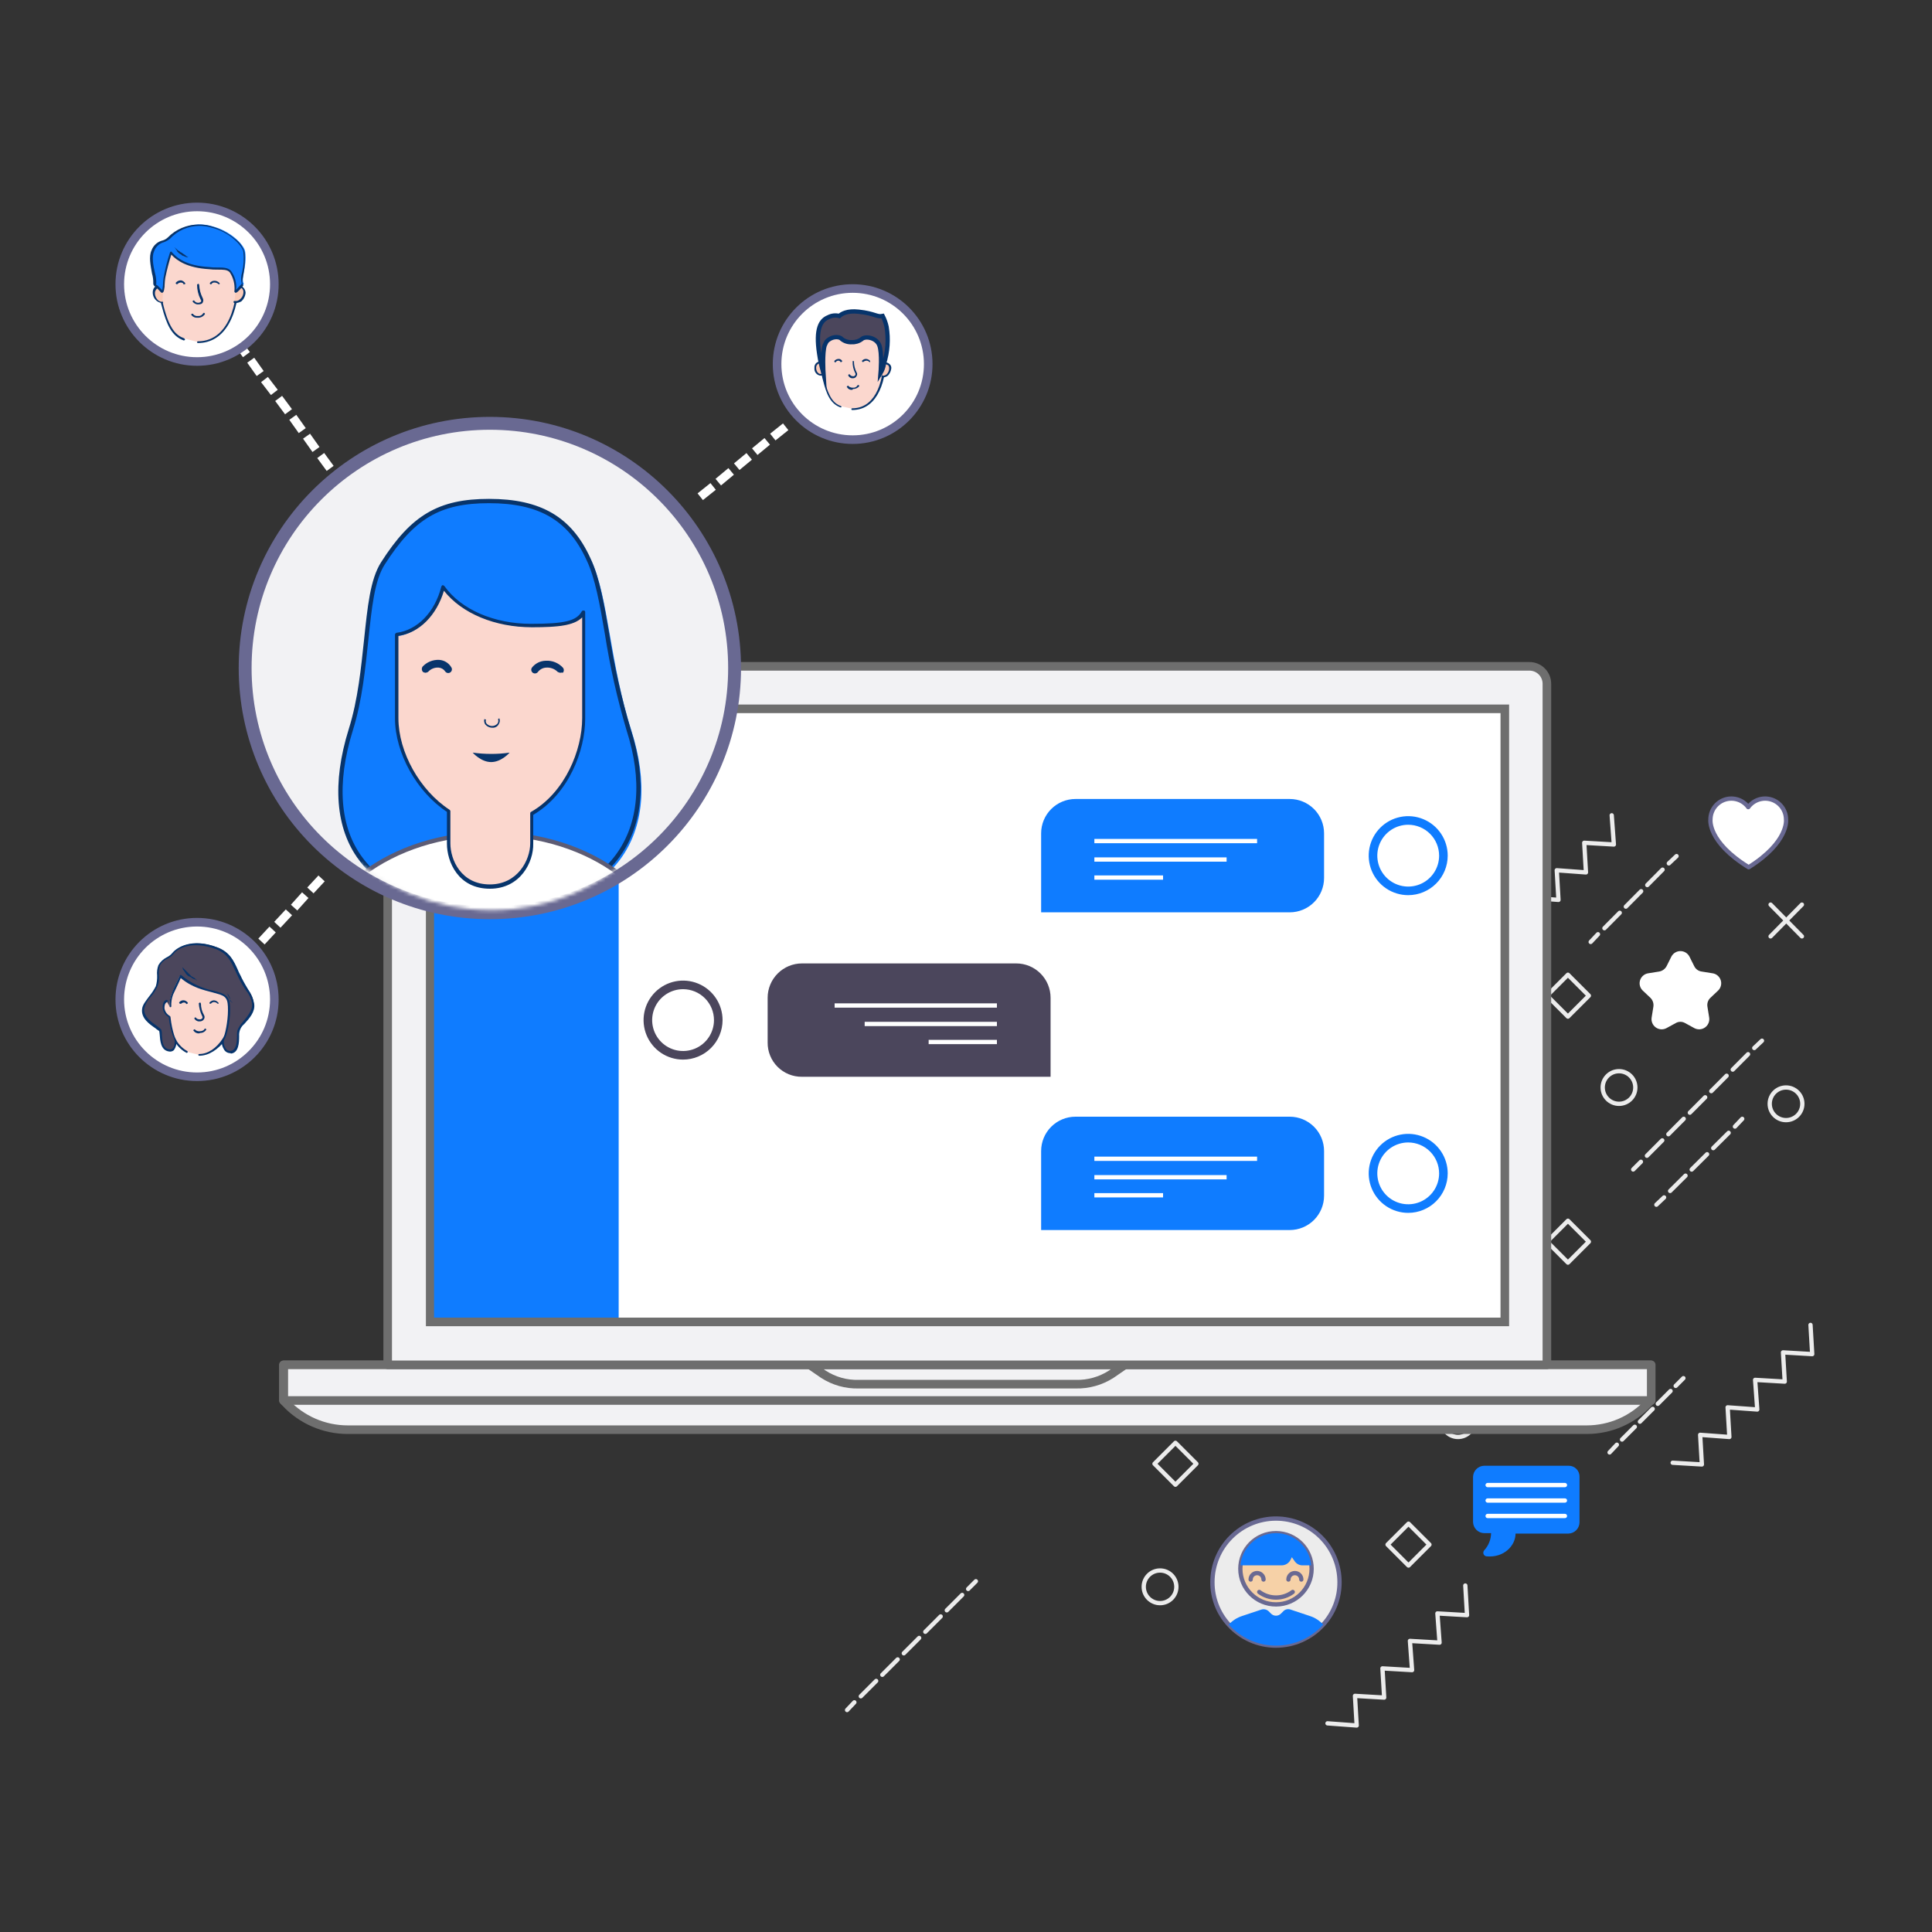<svg width="544" height="544" viewBox="0 0 544 544" fill="none" xmlns="http://www.w3.org/2000/svg">
<rect x="0" y="0" width="544" height="544" fill="#333333" stroke="none"/>
<path d="M422.507 224.854H398.692C397.863 224.869 397.073 225.206 396.487 225.792C395.9 226.378 395.564 227.168 395.549 227.997V240.69C395.564 241.519 395.9 242.31 396.487 242.896C397.073 243.482 397.863 243.818 398.692 243.833H400.626C400.602 245.629 399.913 247.352 398.692 248.669C398.571 248.807 398.489 248.974 398.454 249.154C398.42 249.334 398.434 249.521 398.496 249.693C398.558 249.866 398.664 250.019 398.805 250.136C398.946 250.254 399.115 250.332 399.296 250.361C404.253 250.845 407.517 247.339 407.517 243.954H422.386C423.215 243.939 424.005 243.603 424.592 243.017C425.178 242.43 425.514 241.64 425.529 240.811V228.118C425.568 227.7 425.519 227.279 425.384 226.881C425.249 226.483 425.032 226.119 424.747 225.811C424.462 225.503 424.115 225.258 423.729 225.094C423.343 224.929 422.927 224.847 422.507 224.854Z" fill="#F1BD19" stroke="#231F20" stroke-width="1.209" stroke-linecap="round" stroke-linejoin="round"/>
<path d="M399.659 230.173H421.419" stroke="#231F20" stroke-width="1.209" stroke-linecap="round" stroke-linejoin="round"/>
<path d="M399.659 234.645H421.419" stroke="#231F20" stroke-width="1.209" stroke-linecap="round" stroke-linejoin="round"/>
<path d="M399.659 238.998H421.419" stroke="#231F20" stroke-width="1.209" stroke-linecap="round" stroke-linejoin="round"/>
<path d="M377.173 445.476C377.204 449.901 375.564 454.175 372.579 457.444C370.902 459.307 368.851 460.798 366.56 461.818C364.269 462.838 361.789 463.365 359.282 463.365C356.774 463.365 354.294 462.838 352.003 461.818C349.712 460.798 347.662 459.307 345.984 457.444C343 454.175 341.359 449.901 341.39 445.476C341.39 440.73 343.275 436.18 346.63 432.824C349.986 429.469 354.537 427.584 359.282 427.584C364.027 427.584 368.578 429.469 371.933 432.824C375.288 436.18 377.173 440.73 377.173 445.476Z" fill="#ECECEC" stroke="#696992" stroke-width="1.209" stroke-linecap="round" stroke-linejoin="round"/>
<path d="M359.282 451.761C364.823 451.761 369.316 447.269 369.316 441.727C369.316 436.186 364.823 431.693 359.282 431.693C353.74 431.693 349.248 436.186 349.248 441.727C349.248 447.269 353.74 451.761 359.282 451.761Z" fill="#F6D1A7" stroke="#696992" stroke-width="1.209" stroke-linecap="round" stroke-linejoin="round"/>
<path d="M362.788 444.751C362.788 444.27 362.979 443.809 363.319 443.469C363.659 443.129 364.12 442.938 364.601 442.938C365.082 442.938 365.543 443.129 365.883 443.469C366.223 443.809 366.414 444.27 366.414 444.751" stroke="#696992" stroke-width="1.209" stroke-linecap="round" stroke-linejoin="round"/>
<path d="M352.149 444.751C352.149 444.27 352.34 443.809 352.68 443.469C353.02 443.129 353.481 442.938 353.962 442.938C354.443 442.938 354.904 443.129 355.244 443.469C355.585 443.809 355.776 444.27 355.776 444.751" stroke="#696992" stroke-width="1.209" stroke-linecap="round" stroke-linejoin="round"/>
<path d="M354.567 448.256C355.927 449.276 357.581 449.827 359.282 449.827C360.982 449.827 362.636 449.276 363.996 448.256" stroke="#696992" stroke-width="1.209" stroke-linecap="round" stroke-linejoin="round"/>
<path d="M422.99 347.797C422.97 351.989 421.423 356.029 418.638 359.161C417.062 360.942 415.127 362.369 412.96 363.349C410.793 364.328 408.444 364.837 406.066 364.843C403.686 364.85 401.332 364.346 399.163 363.366C396.994 362.386 395.061 360.952 393.493 359.161C390.708 356.029 389.161 351.989 389.141 347.797C389.141 343.309 390.924 339.004 394.098 335.83C397.272 332.656 401.577 330.873 406.066 330.873C410.554 330.873 414.859 332.656 418.033 335.83C421.207 339.004 422.99 343.309 422.99 347.797Z" fill="#ECECEC" stroke="#231F20" stroke-width="1.209" stroke-linecap="round" stroke-linejoin="round"/>
<path d="M406.066 353.721C411.34 353.721 415.616 349.445 415.616 344.17C415.616 338.896 411.34 334.62 406.066 334.62C400.791 334.62 396.516 338.896 396.516 344.17C396.516 349.445 400.791 353.721 406.066 353.721Z" fill="#F6D1A7" stroke="#231F20" stroke-width="1.209" stroke-linecap="round" stroke-linejoin="round"/>
<path d="M406.066 334.62C403.684 334.605 401.384 335.495 399.633 337.111C397.883 338.727 396.811 340.948 396.637 343.324H407.638C408.149 343.324 408.65 343.176 409.079 342.897C409.508 342.618 409.847 342.22 410.055 341.753L410.418 341.027L411.264 342.115C411.51 342.461 411.837 342.741 412.216 342.931C412.596 343.121 413.016 343.214 413.44 343.203H415.737C415.424 340.85 414.274 338.688 412.499 337.112C410.723 335.536 408.44 334.652 406.066 334.62Z" fill="#D6A500" stroke="#231F20" stroke-width="1.209" stroke-linecap="round" stroke-linejoin="round"/>
<path d="M409.451 346.95C409.451 346.501 409.629 346.071 409.946 345.753C410.264 345.436 410.694 345.258 411.143 345.258C411.592 345.258 412.022 345.436 412.34 345.753C412.657 346.071 412.836 346.501 412.836 346.95" stroke="#231F20" stroke-width="1.209" stroke-linecap="round" stroke-linejoin="round"/>
<path d="M399.175 346.95C399.175 346.501 399.354 346.071 399.671 345.753C399.988 345.436 400.419 345.258 400.868 345.258C401.317 345.258 401.747 345.436 402.064 345.753C402.382 346.071 402.56 346.501 402.56 346.95" stroke="#231F20" stroke-width="1.209" stroke-linecap="round" stroke-linejoin="round"/>
<path d="M401.593 350.336C402.876 351.315 404.453 351.826 406.066 351.787C407.67 351.769 409.23 351.263 410.539 350.336" stroke="#231F20" stroke-width="1.209" stroke-linecap="round" stroke-linejoin="round"/>
<path d="M418.638 359.161C417.062 360.942 415.127 362.369 412.96 363.348C410.793 364.327 408.444 364.837 406.066 364.842C403.686 364.849 401.332 364.345 399.163 363.365C396.994 362.385 395.061 360.951 393.493 359.161C394.483 358.152 395.679 357.368 396.999 356.864L402.197 355.171C402.553 355.07 402.928 355.061 403.288 355.145C403.647 355.23 403.98 355.405 404.252 355.655L404.857 356.259C405.235 356.61 405.731 356.805 406.247 356.805C406.763 356.805 407.259 356.61 407.637 356.259L408.242 355.655C408.51 355.399 408.843 355.22 409.204 355.135C409.565 355.05 409.942 355.062 410.297 355.171L415.495 356.864C416.713 357.363 417.792 358.152 418.638 359.161Z" fill="#424242" stroke="#231F20" stroke-width="1.209" stroke-linecap="round" stroke-linejoin="round"/>
<path d="M331.356 325.07C331.372 329.362 329.775 333.504 326.883 336.675C325.258 338.5 323.265 339.96 321.036 340.96C318.807 341.96 316.391 342.477 313.948 342.478C309.337 342.459 304.92 340.619 301.66 337.358C298.399 334.098 296.559 329.681 296.54 325.07C296.54 320.453 298.374 316.025 301.639 312.761C304.903 309.496 309.331 307.662 313.948 307.662C318.565 307.662 322.993 309.496 326.257 312.761C329.522 316.025 331.356 320.453 331.356 325.07Z" fill="#ECECEC" stroke="#231F20" stroke-width="1.209" stroke-linecap="round" stroke-linejoin="round"/>
<path d="M313.949 331.235C319.357 331.235 323.741 326.851 323.741 321.443C323.741 316.035 319.357 311.651 313.949 311.651C308.541 311.651 304.157 316.035 304.157 321.443C304.157 326.851 308.541 331.235 313.949 331.235Z" fill="#F6D1A7" stroke="#231F20" stroke-width="1.209" stroke-linecap="round" stroke-linejoin="round"/>
<path d="M313.948 311.651C311.524 311.642 309.184 312.544 307.393 314.179C305.601 315.813 304.49 318.061 304.277 320.476H315.52C316.035 320.492 316.543 320.35 316.975 320.069C317.407 319.788 317.743 319.382 317.938 318.905L318.3 318.18L319.147 319.268C319.392 319.613 319.719 319.894 320.099 320.083C320.478 320.273 320.899 320.366 321.323 320.356H323.62C323.379 317.962 322.255 315.743 320.467 314.134C318.678 312.525 316.354 311.639 313.948 311.651Z" fill="#FF8C56" stroke="#231F20" stroke-width="1.209" stroke-linecap="round" stroke-linejoin="round"/>
<path d="M317.454 324.345C317.454 323.864 317.645 323.402 317.985 323.062C318.325 322.722 318.787 322.531 319.267 322.531C319.748 322.531 320.21 322.722 320.55 323.062C320.89 323.402 321.081 323.864 321.081 324.345" stroke="#231F20" stroke-width="1.209" stroke-linecap="round" stroke-linejoin="round"/>
<path d="M307.058 324.345C307.058 323.864 307.249 323.402 307.589 323.062C307.929 322.722 308.39 322.531 308.871 322.531C309.352 322.531 309.813 322.722 310.153 323.062C310.493 323.402 310.684 323.864 310.684 324.345" stroke="#231F20" stroke-width="1.209" stroke-linecap="round" stroke-linejoin="round"/>
<path d="M309.354 327.729C310.691 328.693 312.301 329.201 313.948 329.18C315.586 329.143 317.18 328.64 318.542 327.729" stroke="#231F20" stroke-width="1.209" stroke-linecap="round" stroke-linejoin="round"/>
<path d="M326.883 336.797C325.258 338.621 323.265 340.081 321.036 341.081C318.807 342.081 316.392 342.599 313.948 342.6C311.503 342.613 309.083 342.103 306.851 341.102C304.62 340.101 302.629 338.633 301.013 336.797C301.994 335.72 303.247 334.927 304.64 334.5L309.959 332.687C310.314 332.585 310.69 332.576 311.049 332.661C311.409 332.746 311.741 332.921 312.014 333.17L312.619 333.775C312.996 334.126 313.493 334.321 314.009 334.321C314.524 334.321 315.021 334.126 315.399 333.775L316.003 333.17C316.272 332.915 316.604 332.735 316.965 332.65C317.327 332.565 317.704 332.578 318.059 332.687L323.378 334.5C324.743 334.913 325.96 335.711 326.883 336.797Z" fill="#ADD676" stroke="#231F20" stroke-width="1.209" stroke-linecap="round" stroke-linejoin="round"/>
<path d="M368.59 342.116C368.596 340.872 368.208 339.658 367.481 338.649C366.755 337.639 365.727 336.885 364.545 336.496C363.364 336.107 362.089 336.102 360.905 336.481C359.72 336.861 358.686 337.607 357.952 338.611C357.217 337.607 356.183 336.861 354.999 336.481C353.814 336.102 352.54 336.107 351.358 336.496C350.177 336.885 349.149 337.639 348.422 338.649C347.695 339.658 347.307 340.872 347.314 342.116C347.314 342.116 346.467 348.403 358.073 355.535C369.436 348.403 368.59 342.116 368.59 342.116Z" fill="#EC6F39" stroke="#231F20" stroke-width="1.209" stroke-linecap="round" stroke-linejoin="round"/>
<path d="M498.546 254.713L507.371 263.659" stroke="#ECECEC" stroke-width="1.209" stroke-linecap="round" stroke-linejoin="round"/>
<path d="M507.371 254.713L498.546 263.659" stroke="#ECECEC" stroke-width="1.209" stroke-linecap="round" stroke-linejoin="round"/>
<path d="M341.511 290.738L350.457 299.563" stroke="#ECECEC" stroke-width="1.209" stroke-linecap="round" stroke-linejoin="round"/>
<path d="M350.457 290.738L341.511 299.563" stroke="#ECECEC" stroke-width="1.209" stroke-linecap="round" stroke-linejoin="round"/>
<path d="M326.642 451.399C329.179 451.399 331.235 449.342 331.235 446.805C331.235 444.268 329.179 442.211 326.642 442.211C324.105 442.211 322.048 444.268 322.048 446.805C322.048 449.342 324.105 451.399 326.642 451.399Z" stroke="#ECECEC" stroke-width="1.209" stroke-linecap="round" stroke-linejoin="round"/>
<path d="M502.898 315.398C505.435 315.398 507.492 313.342 507.492 310.805C507.492 308.268 505.435 306.211 502.898 306.211C500.361 306.211 498.304 308.268 498.304 310.805C498.304 313.342 500.361 315.398 502.898 315.398Z" stroke="#ECECEC" stroke-width="1.209" stroke-linecap="round" stroke-linejoin="round"/>
<path d="M410.539 404.614C413.076 404.614 415.132 402.558 415.132 400.021C415.132 397.483 413.076 395.427 410.539 395.427C408.002 395.427 405.945 397.483 405.945 400.021C405.945 402.558 408.002 404.614 410.539 404.614Z" stroke="#ECECEC" stroke-width="1.209" stroke-linecap="round" stroke-linejoin="round"/>
<path d="M396.596 429.019L390.698 434.917L396.596 440.815L402.494 434.917L396.596 429.019Z" stroke="#ECECEC" stroke-width="1.209" stroke-linecap="round" stroke-linejoin="round"/>
<path d="M330.973 406.26L325.075 412.158L330.973 418.056L336.871 412.158L330.973 406.26Z" stroke="#ECECEC" stroke-width="1.209" stroke-linecap="round" stroke-linejoin="round"/>
<path d="M332.327 343.727L326.429 349.625L332.327 355.523L338.225 349.625L332.327 343.727Z" stroke="#ECECEC" stroke-width="1.209" stroke-linecap="round" stroke-linejoin="round"/>
<path d="M389.031 371.288L383.132 377.187L389.031 383.085L394.929 377.186L389.031 371.288Z" stroke="#ECECEC" stroke-width="1.209" stroke-linecap="round" stroke-linejoin="round"/>
<path d="M455.872 310.806C458.409 310.806 460.465 308.749 460.465 306.212C460.465 303.675 458.409 301.618 455.872 301.618C453.335 301.618 451.278 303.675 451.278 306.212C451.278 308.749 453.335 310.806 455.872 310.806Z" stroke="#ECECEC" stroke-width="1.209" stroke-linecap="round" stroke-linejoin="round"/>
<path d="M399.175 269.823C401.712 269.823 403.769 267.767 403.769 265.23C403.769 262.692 401.712 260.636 399.175 260.636C396.638 260.636 394.581 262.692 394.581 265.23C394.581 267.767 396.638 269.823 399.175 269.823Z" stroke="#ECECEC" stroke-width="1.209" stroke-linecap="round" stroke-linejoin="round"/>
<path d="M441.492 343.725L435.594 349.623L441.492 355.521L447.39 349.623L441.492 343.725Z" stroke="#ECECEC" stroke-width="1.209" stroke-linecap="round" stroke-linejoin="round"/>
<path d="M441.487 274.455L435.588 280.354L441.487 286.252L447.385 280.354L441.487 274.455Z" stroke="#ECECEC" stroke-width="1.209" stroke-linecap="round" stroke-linejoin="round"/>
<path d="M412.594 446.442L413.077 454.784L404.736 454.3L405.341 462.521L396.999 462.037L397.604 470.258L389.262 469.774L389.746 477.994L381.525 477.511L382.009 485.852L373.789 485.248" stroke="#ECECEC" stroke-width="1.209" stroke-linecap="round" stroke-linejoin="round"/>
<path d="M509.789 373.062L510.272 381.283L502.052 380.799L502.535 389.02L494.194 388.536L494.798 396.878L486.457 396.273L486.941 404.615L478.72 404.01L479.204 412.351L470.983 411.868" stroke="#ECECEC" stroke-width="1.209" stroke-linecap="round" stroke-linejoin="round"/>
<path d="M377.052 291.463L377.536 299.683L369.316 299.2L369.799 307.541L361.579 306.937L362.062 315.278L353.721 314.794L354.325 323.015L345.984 322.531L346.468 330.752L338.247 330.268" stroke="#ECECEC" stroke-width="1.209" stroke-linecap="round" stroke-linejoin="round"/>
<path d="M320.476 362.908L320.96 371.25L312.739 370.645L313.223 378.986L305.002 378.503L305.486 386.723L297.145 386.24L297.749 394.46L289.408 393.977L290.012 402.197L281.671 401.714" stroke="#ECECEC" stroke-width="1.209" stroke-linecap="round" stroke-linejoin="round"/>
<path d="M268.978 391.076L271.154 389.021" stroke="#ECECEC" stroke-width="1.209" stroke-linecap="round" stroke-linejoin="round"/>
<path d="M272.604 387.449L293.156 366.897" stroke="#ECECEC" stroke-width="1.209" stroke-linecap="round" stroke-linejoin="round" stroke-dasharray="5.38 2.15"/>
<path d="M293.881 366.172L296.057 363.996" stroke="#ECECEC" stroke-width="1.209" stroke-linecap="round" stroke-linejoin="round"/>
<path d="M359.04 275.747L361.216 273.571" stroke="#ECECEC" stroke-width="1.209" stroke-linecap="round" stroke-linejoin="round"/>
<path d="M362.788 272.12L383.218 251.569" stroke="#ECECEC" stroke-width="1.209" stroke-linecap="round" stroke-linejoin="round" stroke-dasharray="5.38 2.15"/>
<path d="M384.064 250.845L386.12 248.669" stroke="#ECECEC" stroke-width="1.209" stroke-linecap="round" stroke-linejoin="round"/>
<path d="M364.963 281.671L367.139 279.616" stroke="#ECECEC" stroke-width="1.209" stroke-linecap="round" stroke-linejoin="round"/>
<path d="M368.832 277.802L380.075 266.681" stroke="#ECECEC" stroke-width="1.209" stroke-linecap="round" stroke-linejoin="round" stroke-dasharray="6.08 2.43"/>
<path d="M380.921 265.834L383.097 263.658" stroke="#ECECEC" stroke-width="1.209" stroke-linecap="round" stroke-linejoin="round"/>
<path d="M459.861 329.301L462.037 327.125" stroke="#ECECEC" stroke-width="1.209" stroke-linecap="round" stroke-linejoin="round"/>
<path d="M463.73 325.432L493.106 295.936" stroke="#ECECEC" stroke-width="1.209" stroke-linecap="round" stroke-linejoin="round" stroke-dasharray="6.12 2.44"/>
<path d="M493.952 295.09L496.128 293.035" stroke="#ECECEC" stroke-width="1.209" stroke-linecap="round" stroke-linejoin="round"/>
<path d="M466.389 339.214L468.565 337.159" stroke="#ECECEC" stroke-width="1.209" stroke-linecap="round" stroke-linejoin="round"/>
<path d="M470.258 335.346L487.666 318.059" stroke="#ECECEC" stroke-width="1.209" stroke-linecap="round" stroke-linejoin="round" stroke-dasharray="6.12 2.44"/>
<path d="M488.512 317.212L490.567 315.036" stroke="#ECECEC" stroke-width="1.209" stroke-linecap="round" stroke-linejoin="round"/>
<path d="M314.553 398.572L316.608 396.396" stroke="#ECECEC" stroke-width="1.209" stroke-linecap="round" stroke-linejoin="round"/>
<path d="M318.421 394.702L335.709 377.415" stroke="#ECECEC" stroke-width="1.209" stroke-linecap="round" stroke-linejoin="round" stroke-dasharray="6.12 2.44"/>
<path d="M336.555 376.449L338.731 374.394" stroke="#ECECEC" stroke-width="1.209" stroke-linecap="round" stroke-linejoin="round"/>
<path d="M406.549 384.427L408.725 382.251" stroke="#ECECEC" stroke-width="1.209" stroke-linecap="round" stroke-linejoin="round"/>
<path d="M410.418 380.558L427.705 363.15" stroke="#ECECEC" stroke-width="1.209" stroke-linecap="round" stroke-linejoin="round" stroke-dasharray="6.12 2.44"/>
<path d="M428.672 362.304L430.727 360.249" stroke="#ECECEC" stroke-width="1.209" stroke-linecap="round" stroke-linejoin="round"/>
<path d="M380.921 332.202L382.976 330.026" stroke="#ECECEC" stroke-width="1.209" stroke-linecap="round" stroke-linejoin="round"/>
<path d="M384.789 328.334L402.076 311.047" stroke="#ECECEC" stroke-width="1.209" stroke-linecap="round" stroke-linejoin="round" stroke-dasharray="6.12 2.44"/>
<path d="M402.922 310.2L405.098 308.024" stroke="#ECECEC" stroke-width="1.209" stroke-linecap="round" stroke-linejoin="round"/>
<path d="M371.733 325.554L373.909 323.378" stroke="#ECECEC" stroke-width="1.209" stroke-linecap="round" stroke-linejoin="round"/>
<path d="M375.481 321.686L386.24 310.927" stroke="#ECECEC" stroke-width="1.209" stroke-linecap="round" stroke-linejoin="round" stroke-dasharray="5.85 2.35"/>
<path d="M387.086 310.2L389.262 308.024" stroke="#ECECEC" stroke-width="1.209" stroke-linecap="round" stroke-linejoin="round"/>
<path d="M453.817 229.568L454.421 237.789L446.08 237.305L446.563 245.647L438.343 245.042L438.826 253.383L430.606 252.779L431.089 261.12L422.748 260.637L423.353 268.857L415.011 268.374" stroke="#ECECEC" stroke-width="1.209" stroke-linecap="round" stroke-linejoin="round"/>
<path d="M447.894 265.23L449.949 263.054" stroke="#ECECEC" stroke-width="1.209" stroke-linecap="round" stroke-linejoin="round"/>
<path d="M451.762 261.361L469.049 243.953" stroke="#ECECEC" stroke-width="1.209" stroke-linecap="round" stroke-linejoin="round" stroke-dasharray="6.12 2.44"/>
<path d="M469.896 243.108L472.071 241.053" stroke="#ECECEC" stroke-width="1.209" stroke-linecap="round" stroke-linejoin="round"/>
<path d="M238.514 481.5L240.569 479.324" stroke="#ECECEC" stroke-width="1.209" stroke-linecap="round" stroke-linejoin="round"/>
<path d="M242.382 477.632L271.758 448.256" stroke="#ECECEC" stroke-width="1.209" stroke-linecap="round" stroke-linejoin="round" stroke-dasharray="6.12 2.44"/>
<path d="M272.604 447.409L274.78 445.233" stroke="#ECECEC" stroke-width="1.209" stroke-linecap="round" stroke-linejoin="round"/>
<path d="M453.212 408.967L455.268 406.791" stroke="#ECECEC" stroke-width="1.209" stroke-linecap="round" stroke-linejoin="round"/>
<path d="M456.718 405.341L471.104 390.955" stroke="#ECECEC" stroke-width="1.209" stroke-linecap="round" stroke-linejoin="round" stroke-dasharray="5.09 2.03"/>
<path d="M471.829 390.23L474.005 388.054" stroke="#ECECEC" stroke-width="1.209" stroke-linecap="round" stroke-linejoin="round"/>
<path d="M423.232 300.53H388.9C388.258 300.53 387.644 300.275 387.19 299.822C386.737 299.369 386.482 298.754 386.482 298.112V279.254C386.482 278.612 386.737 277.998 387.19 277.544C387.644 277.091 388.258 276.836 388.9 276.836H423.232C423.873 276.836 424.488 277.091 424.942 277.544C425.395 277.998 425.65 278.612 425.65 279.254V298.233C425.647 298.544 425.581 298.852 425.457 299.137C425.333 299.422 425.153 299.68 424.928 299.894C424.702 300.108 424.436 300.275 424.144 300.384C423.853 300.493 423.543 300.543 423.232 300.53Z" fill="#ECECEC" stroke="#231F20" stroke-width="1.209" stroke-linecap="round" stroke-linejoin="round"/>
<path d="M425.65 282.275H386.482V285.781H425.65V282.275Z" fill="#F1BD19" stroke="#231F20" stroke-width="1.209" stroke-linecap="round" stroke-linejoin="round"/>
<path d="M400.746 294.002H388.537V295.694H400.746V294.002Z" fill="#ECECEC" stroke="#231F20" stroke-width="1.209" stroke-linecap="round" stroke-linejoin="round"/>
<path d="M415.858 294.002H403.648V295.694H415.858V294.002Z" fill="#ECECEC" stroke="#231F20" stroke-width="1.209" stroke-linecap="round" stroke-linejoin="round"/>
<path d="M446.805 402.561H97.92C94.632 402.562 91.379 401.887 88.363 400.576C85.348 399.266 82.634 397.349 80.391 394.945L79.787 394.34V384.307H464.818V394.34L464.213 394.945C461.994 397.347 459.302 399.264 456.306 400.574C453.31 401.885 450.075 402.561 446.805 402.561Z" fill="#F2F2F4" stroke="#6E6E6E" stroke-width="2.418" stroke-linecap="round" stroke-linejoin="round"/>
<path d="M464.939 384.307H79.908V394.34H464.939V384.307Z" fill="#F2F2F4" stroke="#6E6E6E" stroke-width="2.418" stroke-linecap="round" stroke-linejoin="round"/>
<path d="M272.363 389.747H302.948C306.455 389.824 309.905 388.856 312.861 386.966L316.729 384.307H227.997L231.865 386.966C234.813 388.872 238.269 389.841 241.778 389.747H272.363Z" fill="#F2F2F4" stroke="#6E6E6E" stroke-width="2.418" stroke-linecap="round" stroke-linejoin="round"/>
<path d="M435.563 384.307H109.163V192.577C109.156 191.924 109.28 191.277 109.527 190.672C109.774 190.068 110.139 189.519 110.6 189.058C111.062 188.596 111.611 188.231 112.215 187.984C112.819 187.738 113.467 187.614 114.119 187.62H430.606C431.259 187.614 431.906 187.738 432.511 187.984C433.115 188.231 433.664 188.596 434.126 189.058C434.587 189.519 434.952 190.068 435.199 190.672C435.446 191.277 435.569 191.924 435.563 192.577V384.307Z" fill="#F2F2F4" stroke="#6E6E6E" stroke-width="2.418" stroke-linecap="round" stroke-linejoin="round"/>
<path d="M423.716 199.587H121.131V372.216H423.716V199.587Z" fill="white" stroke="#6E6E6E" stroke-width="2.418" stroke-miterlimit="10"/>
<path d="M174.201 200.796H122.219V371.007H174.201V200.796Z" fill="#0F7CFF"/>
<path d="M137.935 257.01C175.991 257.01 206.841 226.159 206.841 188.103C206.841 150.047 175.991 119.196 137.935 119.196C99.878 119.196 69.028 150.047 69.028 188.103C69.028 226.159 99.878 257.01 137.935 257.01Z" fill="#F2F2F4"/>
<path d="M137.935 257.01C175.991 257.01 206.841 226.159 206.841 188.103C206.841 150.047 175.991 119.196 137.935 119.196C99.878 119.196 69.028 150.047 69.028 188.103C69.028 226.159 99.878 257.01 137.935 257.01Z" stroke="#696992" stroke-width="3.627" stroke-miterlimit="10"/>
<mask id="mask0_1515_330" style="mask-type:luminance" maskUnits="userSpaceOnUse" x="79" y="137" width="119" height="120">
<path d="M138.418 256.285C171.133 256.285 197.653 229.764 197.653 197.049C197.653 164.334 171.133 137.813 138.418 137.813C105.703 137.813 79.182 164.334 79.182 197.049C79.182 229.764 105.703 256.285 138.418 256.285Z" fill="white"/>
</mask>
<g mask="url(#mask0_1515_330)">
<path d="M177.827 205.874C187.015 234.645 173.475 256.405 138.055 256.405C100.7 256.405 89.82 234.645 98.645 205.874C104.206 187.74 102.03 167.915 107.712 158.969C115.811 146.155 123.186 141.198 137.934 141.198C151.957 141.198 160.782 145.671 166.585 158.123C171.299 168.036 171.783 187.257 177.827 205.874Z" fill="#0F7CFF"/>
<path d="M137.692 141.077C123.669 141.077 116.174 145.55 107.833 158.606C104.811 163.321 104.085 171.058 103.118 180.124C102.272 187.982 101.426 197.049 98.766 205.511C94.052 220.622 95.139 233.194 101.547 241.778C108.195 250.844 120.405 255.317 137.692 255.317C154.617 255.317 167.068 250.361 173.959 240.931C180.487 231.986 181.575 219.655 176.981 205.39C174.381 196.586 172.362 187.621 170.937 178.553C169.486 169.97 168.156 162.595 165.739 157.518C160.54 146.034 152.078 141.077 137.692 141.077Z" stroke="#07346B" stroke-width="1.209" stroke-miterlimit="10"/>
<path d="M87.402 273.088C87.402 251.933 110.25 234.767 138.297 234.767C166.343 234.767 189.191 251.933 189.191 273.088" fill="white"/>
<path d="M87.402 273.088C87.402 251.933 110.25 234.767 138.297 234.767C166.343 234.767 189.191 251.933 189.191 273.088" stroke="#5D5C74" stroke-width="1.209" stroke-miterlimit="10"/>
<path d="M149.781 176.498C138.901 176.498 129.472 172.025 124.878 165.618C123.065 172.992 117.988 178.311 111.822 179.158V202.731C111.822 211.798 117.504 223.161 126.45 228.843V237.91C126.45 242.987 129.593 250.119 138.055 250.119C146.155 250.119 149.902 242.987 149.902 237.91V229.448C159.452 224.008 164.53 212.16 164.53 202.731V172.751C162.958 175.652 159.09 176.498 149.781 176.498Z" fill="#FBD7CE"/>
<path d="M137.934 250.24C128.988 250.24 125.845 242.624 125.845 237.547V228.601C117.383 223.04 111.218 212.039 111.218 202.247V178.674C111.218 178.432 111.46 178.311 111.58 178.19C117.504 177.465 122.46 172.387 124.274 165.134C124.395 164.892 124.516 164.771 124.636 164.771C124.73 164.773 124.822 164.796 124.906 164.838C124.989 164.88 125.062 164.94 125.12 165.013C129.835 171.662 139.143 175.651 149.54 175.651C159.09 175.651 162.354 174.805 163.804 172.146C163.925 171.904 164.167 171.904 164.409 171.904C164.651 171.904 164.772 172.146 164.772 172.387V202.368C164.772 211.314 160.178 223.523 150.144 229.447V237.547C150.265 242.745 146.517 250.24 137.934 250.24ZM112.185 179.036V202.247C112.185 211.797 118.229 222.556 126.571 227.996C126.692 228.117 126.812 228.238 126.812 228.359V237.426C126.812 242.14 129.835 249.031 137.934 249.031C145.671 249.031 149.298 242.261 149.298 237.426V228.963C149.298 228.843 149.419 228.601 149.54 228.601C159.09 223.161 163.925 211.193 163.925 202.247V173.838C161.628 176.135 157.276 176.619 149.781 176.619C139.385 176.619 130.076 172.75 124.999 166.343C122.944 173.234 118.108 178.19 112.185 179.036Z" fill="#07346B"/>
<path d="M143.495 211.918C143.495 211.918 141.198 214.578 138.296 214.578C135.395 214.578 133.098 211.918 133.098 211.918C134.82 212.161 136.557 212.282 138.296 212.281C140.036 212.289 141.773 212.168 143.495 211.918Z" fill="#07346B"/>
<path d="M138.659 204.907C138.266 204.912 137.876 204.828 137.52 204.661C137.164 204.493 136.851 204.246 136.604 203.94C136.341 203.505 136.254 202.986 136.362 202.489L136.846 202.61C136.779 202.788 136.755 202.979 136.776 203.168C136.797 203.357 136.863 203.539 136.967 203.698C137.16 203.927 137.4 204.111 137.672 204.237C137.943 204.363 138.239 204.429 138.538 204.429C138.838 204.429 139.134 204.363 139.405 204.237C139.677 204.111 139.917 203.927 140.11 203.698C140.22 203.519 140.289 203.317 140.31 203.107C140.33 202.898 140.304 202.686 140.231 202.489L140.594 202.247C140.703 202.499 140.75 202.774 140.729 203.048C140.708 203.322 140.62 203.587 140.473 203.819C140.321 204.166 140.065 204.457 139.74 204.652C139.415 204.847 139.037 204.936 138.659 204.907Z" fill="#07346B"/>
<path d="M119.801 189.433C119.544 189.408 119.296 189.325 119.076 189.191C118.901 188.995 118.794 188.748 118.772 188.486C118.75 188.224 118.814 187.962 118.955 187.74C119.549 187.089 120.28 186.578 121.095 186.244C121.91 185.909 122.789 185.76 123.669 185.806C124.358 185.848 125.026 186.056 125.616 186.415C126.206 186.773 126.7 187.269 127.054 187.861C127.214 188.086 127.279 188.365 127.234 188.637C127.188 188.909 127.037 189.152 126.812 189.312C126.588 189.472 126.309 189.537 126.037 189.491C125.765 189.446 125.522 189.294 125.362 189.07C125.162 188.763 124.894 188.506 124.58 188.317C124.266 188.129 123.913 188.014 123.548 187.982C122.985 187.934 122.419 188.018 121.894 188.228C121.369 188.438 120.901 188.768 120.526 189.191C120.306 189.325 120.058 189.408 119.801 189.433Z" fill="#07346B"/>
<path d="M157.76 189.433C157.503 189.408 157.255 189.325 157.034 189.191C156.612 188.762 156.101 188.432 155.537 188.223C154.973 188.014 154.37 187.932 153.77 187.982C153.323 188.005 152.886 188.125 152.489 188.334C152.093 188.543 151.746 188.835 151.474 189.191C151.313 189.415 151.07 189.567 150.798 189.612C150.526 189.658 150.247 189.593 150.023 189.433C149.798 189.272 149.647 189.03 149.602 188.758C149.556 188.485 149.621 188.207 149.781 187.982C150.242 187.393 150.828 186.914 151.497 186.579C152.166 186.245 152.902 186.063 153.65 186.048C154.549 185.989 155.45 186.133 156.286 186.467C157.123 186.802 157.874 187.32 158.485 187.982C158.661 188.183 158.758 188.441 158.758 188.707C158.758 188.974 158.661 189.232 158.485 189.433C158.243 189.312 158.002 189.433 157.76 189.433Z" fill="#07346B"/>
</g>
<path d="M92.964 131.889L90.304 128.263" stroke="white" stroke-width="2.418" stroke-miterlimit="10"/>
<path d="M88.974 126.57L86.314 122.822" stroke="white" stroke-width="2.418" stroke-miterlimit="10"/>
<path d="M85.106 121.251L82.446 117.504" stroke="white" stroke-width="2.418" stroke-miterlimit="10"/>
<path d="M81.237 115.932L78.457 112.185" stroke="white" stroke-width="2.418" stroke-miterlimit="10"/>
<path d="M77.248 110.493L74.468 106.866" stroke="white" stroke-width="2.418" stroke-miterlimit="10"/>
<path d="M73.259 105.173L70.599 101.426" stroke="white" stroke-width="2.418" stroke-miterlimit="10"/>
<path d="M69.39 99.854L66.61 96.106" stroke="white" stroke-width="2.418" stroke-miterlimit="10"/>
<path d="M68.907 269.944L72.171 266.56" stroke="white" stroke-width="2.418" stroke-miterlimit="10"/>
<path d="M73.621 265.11L76.764 261.725" stroke="white" stroke-width="2.418" stroke-miterlimit="10"/>
<path d="M78.094 260.394L81.358 256.889" stroke="white" stroke-width="2.418" stroke-miterlimit="10"/>
<path d="M82.809 255.559L85.952 252.054" stroke="white" stroke-width="2.418" stroke-miterlimit="10"/>
<path d="M87.402 250.723L90.546 247.338" stroke="white" stroke-width="2.418" stroke-miterlimit="10"/>
<path d="M197.17 139.868L200.797 136.967" stroke="white" stroke-width="2.418" stroke-miterlimit="10"/>
<path d="M202.247 135.758L205.874 132.735" stroke="white" stroke-width="2.418" stroke-miterlimit="10"/>
<path d="M207.445 131.406L210.951 128.505" stroke="white" stroke-width="2.418" stroke-miterlimit="10"/>
<path d="M212.522 127.175L216.028 124.273" stroke="white" stroke-width="2.418" stroke-miterlimit="10"/>
<path d="M217.6 123.065L221.227 120.164" stroke="white" stroke-width="2.418" stroke-miterlimit="10"/>
<path d="M240.086 123.79C251.836 123.79 261.362 114.264 261.362 102.514C261.362 90.763 251.836 81.237 240.086 81.237C228.335 81.237 218.809 90.763 218.809 102.514C218.809 114.264 228.335 123.79 240.086 123.79Z" fill="white" stroke="#696992" stroke-width="2.418" stroke-miterlimit="10"/>
<path d="M232.59 103.602C232.641 103.836 232.638 104.079 232.583 104.313C232.527 104.546 232.42 104.764 232.27 104.951C232.119 105.138 231.928 105.289 231.712 105.392C231.495 105.495 231.258 105.549 231.018 105.549C230.779 105.549 230.542 105.495 230.325 105.392C230.109 105.289 229.918 105.138 229.767 104.951C229.617 104.764 229.51 104.546 229.454 104.313C229.399 104.079 229.396 103.836 229.447 103.602C229.447 103.185 229.612 102.785 229.907 102.491C230.202 102.196 230.602 102.03 231.018 102.03C231.435 102.03 231.835 102.196 232.13 102.491C232.424 102.785 232.59 103.185 232.59 103.602Z" fill="#FACAB8"/>
<path d="M231.019 105.778C230.507 105.711 230.042 105.445 229.725 105.038C229.408 104.63 229.265 104.114 229.327 103.602C229.298 103.367 229.321 103.129 229.394 102.904C229.468 102.68 229.589 102.474 229.75 102.301C229.912 102.128 230.109 101.993 230.328 101.904C230.547 101.816 230.783 101.776 231.019 101.788C231.252 101.786 231.484 101.832 231.698 101.924C231.913 102.016 232.106 102.151 232.265 102.322C232.424 102.493 232.546 102.695 232.623 102.915C232.7 103.135 232.73 103.369 232.711 103.602C232.756 103.857 232.747 104.12 232.684 104.372C232.621 104.623 232.506 104.859 232.347 105.064C232.188 105.269 231.987 105.439 231.758 105.561C231.53 105.684 231.278 105.758 231.019 105.778ZM231.019 102.272C230.85 102.271 230.682 102.306 230.527 102.374C230.371 102.442 230.232 102.542 230.118 102.668C230.004 102.793 229.918 102.941 229.865 103.102C229.812 103.263 229.793 103.433 229.81 103.602C229.81 104.569 230.415 105.294 231.019 105.294C231.623 105.294 232.228 104.569 232.228 103.602C232.272 103.429 232.273 103.248 232.23 103.075C232.187 102.902 232.102 102.743 231.982 102.611C231.862 102.479 231.711 102.379 231.543 102.32C231.375 102.261 231.195 102.244 231.019 102.272Z" fill="#07346B"/>
<path d="M236.701 114.361C234.041 113.394 232.832 110.734 231.865 106.745C231.256 104.624 230.971 102.423 231.019 100.217C231.019 93.568 234.525 91.029 239.965 91.029C245.405 91.029 249.152 92.48 249.152 99.129C249.152 109.163 245.888 115.086 239.965 115.086" fill="#FBD7CE"/>
<path d="M239.964 115.449C239.9 115.449 239.839 115.423 239.793 115.378C239.748 115.333 239.722 115.271 239.722 115.207C239.722 115.143 239.748 115.081 239.793 115.036C239.839 114.991 239.9 114.965 239.964 114.965C245.646 114.965 248.91 109.284 248.91 99.371C248.91 92.843 245.283 91.513 239.964 91.513C237.646 91.37 235.36 92.104 233.557 93.568C231.986 95.019 231.26 97.316 231.26 100.459C231.204 102.665 231.489 104.867 232.106 106.987C233.436 112.185 234.887 113.636 236.821 114.361C236.942 114.482 237.063 114.603 236.942 114.603C236.821 114.603 236.7 114.844 236.7 114.724C233.92 113.756 232.711 111.097 231.744 107.108C231.119 104.948 230.833 102.705 230.898 100.459C230.898 94.172 233.92 91.029 240.085 91.029C245.042 91.029 249.635 91.996 249.635 99.371C249.514 109.525 246.009 115.449 239.964 115.449Z" fill="#07346B"/>
<path d="M240.085 106.503H239.843C239.635 106.47 239.438 106.386 239.27 106.26C239.101 106.134 238.966 105.968 238.876 105.777C238.755 105.657 238.876 105.536 238.997 105.415C239.118 105.294 239.239 105.415 239.36 105.536C239.428 105.637 239.517 105.721 239.622 105.784C239.726 105.847 239.843 105.886 239.964 105.898C240.111 105.963 240.276 105.974 240.431 105.93C240.586 105.886 240.72 105.789 240.81 105.657C240.87 105.567 240.902 105.462 240.902 105.354C240.902 105.247 240.87 105.142 240.81 105.052C240.285 104.047 240.034 102.921 240.085 101.788C240.085 101.667 240.206 101.546 240.327 101.667C240.448 101.788 240.569 101.788 240.448 101.909C240.473 102.918 240.72 103.909 241.173 104.81C241.291 104.967 241.354 105.158 241.354 105.354C241.354 105.551 241.291 105.741 241.173 105.898C241.08 106.102 240.924 106.27 240.728 106.379C240.532 106.488 240.307 106.531 240.085 106.503Z" fill="#07346B"/>
<path d="M235.129 102.031C235.008 102.031 235.008 102.031 235.008 101.91C234.981 101.889 234.958 101.861 234.943 101.83C234.927 101.798 234.919 101.764 234.919 101.729C234.919 101.694 234.927 101.659 234.943 101.628C234.958 101.596 234.981 101.569 235.008 101.547C235.162 101.384 235.35 101.256 235.559 101.172C235.768 101.089 235.992 101.052 236.217 101.064C236.387 101.067 236.554 101.113 236.702 101.197C236.85 101.282 236.974 101.402 237.063 101.547C237.184 101.668 237.184 101.789 236.942 101.91C236.701 102.031 236.701 102.031 236.58 101.789C236.522 101.715 236.449 101.655 236.365 101.614C236.282 101.572 236.19 101.549 236.096 101.547C235.955 101.543 235.815 101.574 235.688 101.638C235.561 101.701 235.452 101.794 235.371 101.91C235.25 102.031 235.25 102.031 235.129 102.031Z" fill="#07346B"/>
<path d="M244.921 102.031C244.8 102.031 244.8 102.031 244.8 101.91C244.571 101.69 244.27 101.561 243.954 101.547C243.697 101.572 243.449 101.655 243.228 101.789C243.196 101.853 243.14 101.902 243.072 101.925C243.004 101.947 242.93 101.942 242.866 101.91C242.802 101.878 242.753 101.822 242.73 101.754C242.708 101.686 242.713 101.611 242.745 101.547C242.995 101.27 243.34 101.098 243.712 101.064C243.936 101.052 244.161 101.089 244.37 101.172C244.579 101.256 244.767 101.384 244.921 101.547C244.948 101.569 244.971 101.596 244.986 101.628C245.002 101.659 245.01 101.694 245.01 101.729C245.01 101.764 245.002 101.798 244.986 101.83C244.971 101.861 244.948 101.889 244.921 101.91V102.031Z" fill="#07346B"/>
<path d="M239.965 109.767C239.678 109.803 239.388 109.753 239.13 109.624C238.871 109.495 238.657 109.293 238.514 109.042C238.393 108.921 238.393 108.8 238.635 108.679C238.877 108.559 238.877 108.559 238.998 108.8C239.344 109.063 239.773 109.192 240.206 109.163C240.445 109.194 240.688 109.153 240.903 109.046C241.119 108.938 241.297 108.768 241.415 108.559C241.431 108.527 241.453 108.499 241.48 108.475C241.507 108.452 241.538 108.434 241.572 108.423C241.605 108.412 241.641 108.407 241.676 108.41C241.712 108.412 241.746 108.422 241.778 108.438C241.81 108.454 241.838 108.476 241.861 108.502C241.885 108.529 241.902 108.56 241.914 108.594C241.925 108.628 241.929 108.663 241.927 108.699C241.924 108.734 241.915 108.769 241.899 108.8C241.685 109.035 241.423 109.221 241.131 109.346C240.839 109.472 240.524 109.533 240.206 109.526L239.965 109.767Z" fill="#07346B"/>
<path d="M248.427 106.02C249.026 105.99 249.594 105.739 250.018 105.314C250.443 104.89 250.694 104.322 250.724 103.723C250.845 102.514 249.636 102.151 248.789 102.272" fill="#FACAB8"/>
<path d="M248.547 106.262H248.426C248.362 106.262 248.301 106.236 248.255 106.191C248.21 106.145 248.185 106.084 248.185 106.02C248.185 105.956 248.21 105.894 248.255 105.849C248.301 105.803 248.362 105.778 248.426 105.778C248.642 105.802 248.86 105.783 249.068 105.72C249.276 105.658 249.469 105.554 249.635 105.415C250.091 104.969 250.351 104.361 250.361 103.723C250.372 103.422 250.287 103.126 250.119 102.877C249.727 102.615 249.26 102.488 248.789 102.514C248.725 102.514 248.663 102.489 248.618 102.443C248.573 102.398 248.547 102.336 248.547 102.272C248.547 102.208 248.573 102.147 248.618 102.101C248.663 102.056 248.725 102.03 248.789 102.03C249.089 101.97 249.399 101.983 249.694 102.067C249.988 102.151 250.258 102.304 250.481 102.514C250.654 102.661 250.788 102.848 250.872 103.059C250.956 103.269 250.988 103.497 250.965 103.723C250.871 104.494 250.532 105.214 249.998 105.778C249.583 106.098 249.072 106.269 248.547 106.262Z" fill="#07346B"/>
<path d="M55.488 101.789C67.506 101.789 77.248 92.046 77.248 80.028C77.248 68.011 67.506 58.269 55.488 58.269C43.47 58.269 33.728 68.011 33.728 80.028C33.728 92.046 43.47 101.789 55.488 101.789Z" fill="white" stroke="#696992" stroke-width="2.418" stroke-miterlimit="10"/>
<path d="M55.488 303.189C67.506 303.189 77.248 293.447 77.248 281.429C77.248 269.411 67.506 259.669 55.488 259.669C43.47 259.669 33.728 269.411 33.728 281.429C33.728 293.447 43.47 303.189 55.488 303.189Z" fill="white" stroke="#696992" stroke-width="2.418" stroke-miterlimit="10"/>
<path d="M51.74 95.26C48.355 94.051 47.026 90.666 45.696 86.073C44.981 83.434 44.656 80.706 44.729 77.973C44.729 69.874 48.96 66.731 55.851 66.731C62.741 66.731 67.214 68.423 67.214 76.764C67.214 89.095 63.104 96.348 55.851 96.348" fill="#FBD7CE"/>
<path d="M55.73 96.59C55.666 96.59 55.604 96.565 55.559 96.519C55.513 96.474 55.488 96.412 55.488 96.348C55.488 96.284 55.513 96.223 55.559 96.177C55.604 96.132 55.666 96.106 55.73 96.106C62.741 96.106 66.852 88.974 66.852 76.885C66.852 68.786 62.379 67.214 55.73 67.214C52.224 67.214 49.685 67.939 47.872 69.753C46.059 71.566 45.092 74.467 45.092 78.215C45.062 80.905 45.388 83.588 46.059 86.194C47.751 92.722 49.564 94.414 51.861 95.26C51.982 95.381 52.103 95.502 52.103 95.623C52.103 95.744 51.861 95.865 51.74 95.865C48.355 94.656 46.905 91.392 45.575 86.314C44.8 83.686 44.434 80.954 44.487 78.215C44.487 70.478 48.114 66.731 55.851 66.731C61.895 66.731 67.456 67.939 67.456 77.006C67.335 89.216 63.104 96.59 55.73 96.59Z" fill="#07346B"/>
<path d="M55.851 85.71H55.488C55.016 85.607 54.592 85.352 54.279 84.985C54.247 84.92 54.242 84.846 54.264 84.778C54.287 84.71 54.336 84.654 54.4 84.622C54.464 84.59 54.538 84.585 54.606 84.607C54.674 84.63 54.73 84.679 54.763 84.743C54.942 84.982 55.198 85.153 55.488 85.226C55.676 85.267 55.871 85.267 56.059 85.225C56.246 85.183 56.423 85.101 56.576 84.985C56.697 84.743 56.697 84.622 56.455 84.259C55.823 82.981 55.492 81.575 55.488 80.149C55.609 80.028 55.73 79.907 55.851 79.907C55.971 79.907 56.092 80.149 56.092 80.27C56.157 81.533 56.487 82.769 57.059 83.897C57.179 84.098 57.242 84.328 57.242 84.561C57.242 84.795 57.179 85.025 57.059 85.226C56.939 85.468 56.576 85.71 55.851 85.71Z" fill="#07346B"/>
<path d="M49.807 80.028C49.686 80.028 49.686 80.028 49.565 79.907C49.537 79.886 49.515 79.859 49.499 79.827C49.484 79.796 49.476 79.761 49.476 79.726C49.476 79.691 49.484 79.657 49.499 79.625C49.515 79.594 49.537 79.566 49.565 79.545C49.743 79.339 49.967 79.177 50.219 79.072C50.471 78.967 50.743 78.922 51.015 78.94C51.452 79.048 51.837 79.304 52.103 79.666C52.224 79.787 52.224 80.028 51.983 80.028C51.741 80.028 51.62 80.149 51.62 79.907C51.62 79.666 51.257 79.666 51.015 79.545C50.658 79.536 50.312 79.666 50.048 79.907C49.928 80.028 49.927 80.028 49.807 80.028Z" fill="#07346B"/>
<path d="M61.654 80.028C61.533 80.028 61.533 80.028 61.412 79.907C61.102 79.664 60.718 79.535 60.324 79.545C60.182 79.541 60.042 79.572 59.916 79.635C59.789 79.698 59.68 79.792 59.599 79.907C59.566 79.972 59.51 80.02 59.442 80.043C59.374 80.066 59.3 80.06 59.236 80.028C59.172 79.996 59.123 79.94 59.1 79.872C59.078 79.804 59.083 79.73 59.115 79.666C59.254 79.477 59.437 79.323 59.647 79.218C59.857 79.113 60.089 79.059 60.324 79.061C60.596 79.047 60.867 79.093 61.118 79.198C61.369 79.303 61.593 79.463 61.775 79.666C61.802 79.687 61.825 79.715 61.84 79.746C61.855 79.777 61.863 79.812 61.863 79.847C61.863 79.882 61.855 79.916 61.84 79.948C61.825 79.979 61.802 80.007 61.775 80.028H61.654Z" fill="#07346B"/>
<path d="M55.609 89.458C55.288 89.492 54.964 89.443 54.668 89.316C54.372 89.189 54.113 88.988 53.916 88.733C53.795 88.612 53.795 88.37 54.037 88.37C54.279 88.37 54.4 88.249 54.4 88.491C54.565 88.674 54.773 88.814 55.005 88.898C55.236 88.982 55.485 89.008 55.73 88.974C56.016 89.01 56.307 88.96 56.565 88.831C56.823 88.702 57.037 88.5 57.18 88.249C57.301 88.128 57.422 88.007 57.543 88.128C57.664 88.249 57.785 88.37 57.664 88.491C57.436 88.818 57.127 89.08 56.766 89.25C56.405 89.419 56.006 89.491 55.609 89.458Z" fill="#07346B"/>
<path d="M45.696 85.106C45.343 85.068 45.001 84.958 44.691 84.783C44.382 84.608 44.111 84.372 43.897 84.089C43.681 83.806 43.526 83.483 43.441 83.138C43.355 82.793 43.341 82.434 43.399 82.083C43.466 81.806 43.59 81.545 43.764 81.319C43.938 81.092 44.157 80.905 44.407 80.768C44.658 80.631 44.934 80.549 45.219 80.525C45.503 80.502 45.789 80.539 46.059 80.633" fill="#FACAB8"/>
<path d="M45.696 85.348C44.953 85.278 44.263 84.933 43.762 84.38C43.475 84.053 43.262 83.667 43.137 83.25C43.012 82.833 42.977 82.394 43.036 81.963C43.098 81.442 43.357 80.966 43.762 80.633C44.109 80.44 44.491 80.32 44.885 80.278C45.28 80.236 45.679 80.275 46.059 80.391C46.179 80.512 46.3 80.633 46.3 80.754C46.3 80.875 46.059 80.996 45.938 80.996C45.655 80.912 45.357 80.891 45.065 80.932C44.773 80.974 44.493 81.078 44.245 81.237C43.95 81.491 43.739 81.828 43.641 82.204C43.59 82.57 43.618 82.943 43.722 83.297C43.827 83.651 44.005 83.979 44.245 84.26C44.408 84.492 44.626 84.679 44.879 84.806C45.132 84.933 45.413 84.994 45.696 84.985C45.817 84.985 45.938 85.106 45.938 85.348H45.696Z" fill="#07346B"/>
<path d="M66.005 84.985C66.74 84.976 67.442 84.68 67.961 84.16C68.481 83.641 68.776 82.939 68.786 82.205C68.793 81.925 68.732 81.647 68.609 81.396C68.486 81.144 68.304 80.926 68.078 80.76C67.853 80.594 67.591 80.485 67.314 80.442C67.037 80.398 66.754 80.423 66.489 80.512" fill="#FACAB8"/>
<path d="M66.247 85.348H66.005C65.885 85.348 65.764 85.227 65.764 84.985C65.764 84.743 65.885 84.743 66.126 84.743C66.389 84.788 66.659 84.768 66.912 84.683C67.165 84.599 67.394 84.453 67.577 84.26C67.884 84.013 68.131 83.7 68.298 83.344C68.466 82.988 68.55 82.598 68.544 82.204C68.553 81.847 68.423 81.501 68.181 81.237C67.948 81.047 67.673 80.915 67.379 80.852C67.085 80.789 66.78 80.797 66.489 80.875C66.368 80.875 66.247 80.754 66.126 80.633C66.005 80.512 66.247 80.391 66.368 80.27C66.763 80.201 67.168 80.232 67.548 80.358C67.927 80.485 68.27 80.704 68.544 80.996C68.915 81.39 69.129 81.906 69.149 82.446C69.072 83.378 68.639 84.244 67.94 84.864C67.419 85.151 66.841 85.316 66.247 85.348Z" fill="#07346B"/>
<path d="M441.728 412.715H417.913C417.084 412.73 416.294 413.066 415.708 413.653C415.122 414.239 414.786 415.029 414.77 415.858V428.551C414.786 429.38 415.122 430.171 415.708 430.757C416.294 431.343 417.084 431.679 417.913 431.694H419.847C419.823 433.49 419.134 435.213 417.913 436.53C417.792 436.668 417.71 436.835 417.676 437.015C417.641 437.195 417.655 437.381 417.717 437.554C417.779 437.727 417.885 437.88 418.026 437.997C418.167 438.115 418.337 438.193 418.518 438.222C423.474 438.706 426.738 435.2 426.738 431.815H441.607C442.436 431.8 443.227 431.464 443.813 430.878C444.399 430.291 444.735 429.501 444.75 428.672V415.858C444.767 415.451 444.701 415.045 444.556 414.664C444.411 414.283 444.191 413.936 443.909 413.642C443.627 413.349 443.288 413.115 442.913 412.956C442.539 412.797 442.135 412.715 441.728 412.715Z" fill="#0F7CFF"/>
<path d="M359.282 431.693C356.784 431.695 354.376 432.623 352.522 434.298C350.669 435.973 349.502 438.275 349.248 440.76H360.853C361.381 440.762 361.899 440.616 362.348 440.338C362.797 440.061 363.159 439.662 363.392 439.189L363.755 438.463L364.601 439.672C364.863 440.031 365.21 440.318 365.611 440.508C366.012 440.698 366.455 440.785 366.898 440.76H369.195C368.985 438.279 367.848 435.969 366.011 434.288C364.174 432.608 361.771 431.682 359.282 431.693Z" fill="#0F7CFF"/>
<path d="M372.58 457.444C370.902 459.308 368.851 460.798 366.56 461.818C364.27 462.838 361.79 463.365 359.282 463.365C356.774 463.365 354.295 462.838 352.004 461.818C349.713 460.798 347.662 459.308 345.984 457.444C347.004 456.328 348.295 455.495 349.732 455.026L355.172 453.213C355.527 453.104 355.904 453.091 356.265 453.176C356.626 453.261 356.958 453.441 357.227 453.696L357.831 454.301C358.016 454.501 358.24 454.662 358.49 454.771C358.74 454.881 359.009 454.938 359.282 454.938C359.555 454.938 359.825 454.881 360.074 454.771C360.324 454.662 360.548 454.501 360.733 454.301L361.337 453.696C361.593 453.421 361.925 453.228 362.291 453.142C362.657 453.056 363.04 453.081 363.392 453.213L368.832 455.026C370.269 455.495 371.56 456.328 372.58 457.444Z" fill="#0F7CFF"/>
<path d="M475.698 269.34L477.027 271.999C477.223 272.427 477.527 272.797 477.908 273.072C478.289 273.348 478.736 273.519 479.203 273.571L482.226 274.054C482.748 274.132 483.238 274.355 483.641 274.696C484.044 275.037 484.344 275.484 484.507 275.986C484.671 276.488 484.691 277.026 484.565 277.539C484.44 278.052 484.174 278.52 483.797 278.89L481.621 280.945C481.277 281.262 481.019 281.661 480.871 282.105C480.723 282.549 480.69 283.024 480.775 283.484L481.258 286.506C481.343 287.027 481.282 287.561 481.083 288.049C480.883 288.538 480.553 288.962 480.128 289.274C479.703 289.587 479.2 289.776 478.674 289.821C478.148 289.866 477.62 289.764 477.148 289.528L474.489 288.078C474.086 287.84 473.627 287.715 473.159 287.715C472.691 287.715 472.232 287.84 471.829 288.078L469.17 289.528C468.698 289.764 468.17 289.866 467.644 289.821C467.118 289.776 466.615 289.587 466.19 289.274C465.765 288.962 465.434 288.538 465.235 288.049C465.035 287.561 464.975 287.027 465.059 286.506L465.543 283.484C465.618 283.024 465.58 282.552 465.433 282.11C465.286 281.668 465.033 281.268 464.697 280.945L462.521 278.89C462.144 278.52 461.878 278.052 461.753 277.539C461.627 277.026 461.647 276.488 461.81 275.986C461.974 275.484 462.274 275.037 462.677 274.696C463.08 274.355 463.57 274.132 464.092 274.054L467.114 273.571C467.576 273.502 468.015 273.323 468.393 273.049C468.772 272.776 469.08 272.416 469.29 271.999L470.62 269.34C470.863 268.876 471.228 268.488 471.675 268.217C472.123 267.946 472.636 267.803 473.159 267.803C473.682 267.803 474.195 267.946 474.643 268.217C475.09 268.488 475.455 268.876 475.698 269.34Z" fill="white"/>
<path d="M363.15 256.888H293.156V234.645C293.156 232.08 294.175 229.62 295.988 227.806C297.802 225.993 300.262 224.974 302.827 224.974H363.15C365.715 224.974 368.175 225.993 369.989 227.806C371.803 229.62 372.822 232.08 372.822 234.645V247.217C372.822 249.782 371.803 252.242 369.989 254.056C368.175 255.869 365.715 256.888 363.15 256.888Z" fill="#0F7CFF"/>
<path d="M396.515 252.053C394.316 252.053 392.165 251.401 390.336 250.179C388.507 248.957 387.082 247.22 386.24 245.187C385.398 243.155 385.178 240.919 385.607 238.762C386.036 236.604 387.096 234.622 388.651 233.067C390.206 231.512 392.188 230.452 394.346 230.023C396.503 229.594 398.739 229.814 400.771 230.656C402.804 231.498 404.541 232.923 405.763 234.752C406.985 236.581 407.637 238.732 407.637 240.931C407.634 243.88 406.461 246.707 404.376 248.792C402.291 250.877 399.464 252.05 396.515 252.053ZM396.515 232.227C394.794 232.227 393.111 232.738 391.68 233.694C390.248 234.651 389.133 236.01 388.474 237.6C387.815 239.191 387.643 240.941 387.979 242.629C388.314 244.318 389.143 245.869 390.361 247.086C391.578 248.303 393.129 249.132 394.817 249.468C396.506 249.804 398.256 249.632 399.846 248.973C401.437 248.314 402.796 247.198 403.752 245.767C404.709 244.336 405.219 242.653 405.219 240.931C405.216 238.624 404.298 236.412 402.666 234.78C401.035 233.149 398.823 232.231 396.515 232.227Z" fill="#0F7CFF"/>
<path d="M363.15 346.346H293.156V324.103C293.156 321.538 294.175 319.078 295.988 317.264C297.802 315.451 300.262 314.432 302.827 314.432H363.15C365.715 314.432 368.175 315.451 369.989 317.264C371.803 319.078 372.822 321.538 372.822 324.103V336.675C372.822 339.24 371.803 341.7 369.989 343.514C368.175 345.327 365.715 346.346 363.15 346.346Z" fill="#0F7CFF"/>
<path d="M396.515 341.511C394.316 341.511 392.165 340.859 390.336 339.637C388.507 338.415 387.082 336.678 386.24 334.645C385.398 332.613 385.178 330.377 385.607 328.22C386.036 326.062 387.096 324.08 388.651 322.525C390.206 320.97 392.188 319.91 394.346 319.481C396.503 319.052 398.739 319.272 400.771 320.114C402.804 320.956 404.541 322.381 405.763 324.21C406.985 326.039 407.637 328.19 407.637 330.389C407.634 333.338 406.461 336.165 404.376 338.25C402.291 340.335 399.464 341.508 396.515 341.511ZM396.515 321.685C394.794 321.685 393.111 322.196 391.68 323.152C390.248 324.109 389.133 325.468 388.474 327.058C387.815 328.649 387.643 330.399 387.979 332.087C388.314 333.776 389.143 335.327 390.361 336.544C391.578 337.761 393.129 338.59 394.817 338.926C396.506 339.262 398.256 339.09 399.846 338.431C401.437 337.772 402.796 336.656 403.752 335.225C404.709 333.794 405.219 332.111 405.219 330.389C405.216 328.082 404.298 325.87 402.666 324.238C401.035 322.607 398.823 321.689 396.515 321.685Z" fill="#0F7CFF"/>
<path d="M48.114 71.083C49.685 72.775 52.466 74.951 58.994 75.435C61.895 75.677 63.95 75.193 64.917 76.402C66.055 78.066 66.569 80.078 66.368 82.084C66.247 82.809 68.665 79.908 68.665 79.908C67.698 78.457 69.632 75.193 69.028 70.841C68.786 69.028 65.038 65.038 59.719 63.709C57.629 63.075 55.403 63.033 53.291 63.588C51.178 64.142 49.26 65.272 47.751 66.852C46.421 68.061 44.608 67.577 43.157 70.478C41.948 73.138 44.004 78.094 43.641 79.666C43.52 80.391 44.124 80.15 45.575 81.963C46.179 82.688 46.3 79.787 46.3 78.215C46.755 75.802 47.36 73.42 48.114 71.083Z" fill="#0F7CFF"/>
<path d="M66.368 82.446C66.276 82.433 66.192 82.391 66.126 82.325C66.005 82.204 66.005 82.204 66.005 82.084C66.212 80.171 65.741 78.246 64.676 76.644C63.95 75.918 62.983 75.918 61.17 75.918C60.402 75.932 59.635 75.892 58.873 75.797C52.708 75.435 49.806 73.38 48.235 71.687C47.558 73.832 46.993 76.011 46.542 78.215C46.542 78.457 46.421 78.941 46.421 79.182C46.301 81.6 46.18 82.446 45.575 82.446C45.454 82.446 45.333 82.325 45.213 82.204C44.761 81.69 44.277 81.205 43.762 80.754C43.559 80.66 43.39 80.504 43.282 80.309C43.173 80.113 43.129 79.888 43.157 79.666C43.179 78.766 43.056 77.868 42.795 77.006C42.432 74.83 41.828 72.292 42.674 70.478C42.925 69.79 43.344 69.175 43.893 68.689C44.441 68.204 45.103 67.863 45.817 67.698C46.362 67.537 46.859 67.246 47.268 66.852C48.387 65.709 49.722 64.801 51.196 64.178C52.669 63.556 54.251 63.232 55.851 63.225C57.077 63.207 58.299 63.37 59.477 63.709C61.91 64.412 64.172 65.605 66.126 67.214C67.485 68.184 68.467 69.594 68.907 71.204C69.047 73.186 68.925 75.177 68.544 77.127C68.302 78.457 68.061 79.666 68.423 80.149C68.451 80.171 68.473 80.198 68.489 80.23C68.504 80.261 68.512 80.296 68.512 80.331C68.512 80.366 68.504 80.4 68.489 80.432C68.473 80.463 68.451 80.491 68.423 80.512C66.852 82.446 66.489 82.446 66.368 82.446ZM56.093 63.588C54.548 63.602 53.022 63.93 51.609 64.554C50.195 65.178 48.924 66.083 47.872 67.214C47.364 67.626 46.792 67.953 46.18 68.181C45.543 68.342 44.955 68.658 44.47 69.101C43.985 69.544 43.617 70.1 43.399 70.72C42.674 72.292 43.157 74.83 43.641 76.885C43.914 77.869 44.036 78.888 44.004 79.908C43.883 80.149 43.883 80.149 44.366 80.391L45.696 81.721C45.854 80.884 45.935 80.034 45.938 79.182C45.938 78.82 46.059 78.457 46.059 78.215C46.486 75.796 47.092 73.412 47.872 71.083C47.878 71.02 47.905 70.962 47.949 70.918C47.993 70.874 48.052 70.846 48.114 70.841C48.235 70.841 48.356 70.841 48.356 70.962C49.806 72.654 52.466 74.83 58.873 75.193C59.594 75.293 60.322 75.334 61.049 75.314C62.862 75.314 64.192 75.314 65.038 76.281C66.168 77.811 66.686 79.708 66.489 81.6C66.852 81.237 67.456 80.512 68.061 79.908C67.801 78.829 67.842 77.7 68.181 76.644C68.622 74.784 68.745 72.863 68.544 70.962C68.302 69.269 64.676 65.28 59.477 64.071C58.382 63.733 57.239 63.569 56.093 63.588Z" fill="#07346B"/>
<path d="M49.081 69.632L49.202 69.753C49.267 69.818 49.352 69.861 49.444 69.874L49.685 70.115C49.806 70.236 49.927 70.236 49.927 70.357C49.927 70.478 50.169 70.478 50.29 70.599C50.411 70.72 50.532 70.72 50.653 70.841C50.773 70.962 50.894 71.082 51.015 71.082C51.136 71.082 51.257 71.203 51.378 71.324C51.499 71.445 51.62 71.445 51.741 71.566C51.861 71.687 51.982 71.687 52.103 71.808C52.224 71.929 52.345 71.929 52.345 72.05C52.408 72.119 52.494 72.162 52.587 72.171C52.708 72.291 52.708 72.291 52.829 72.291C52.891 72.36 52.978 72.403 53.07 72.412H52.587C52.521 72.42 52.455 72.413 52.392 72.392C52.329 72.372 52.272 72.337 52.224 72.291C52.103 72.291 51.982 72.171 51.861 72.171C51.814 72.125 51.756 72.09 51.694 72.069C51.631 72.049 51.565 72.042 51.499 72.05C51.378 71.929 51.257 71.929 51.136 71.808C51.015 71.687 50.894 71.566 50.773 71.566C50.653 71.566 50.532 71.324 50.411 71.324L50.048 70.962C49.927 70.841 49.806 70.72 49.806 70.599C49.806 70.478 49.685 70.357 49.565 70.236C49.496 70.174 49.453 70.087 49.444 69.995C49.323 69.874 49.323 69.874 49.323 69.753L49.081 69.632Z" fill="#07346B"/>
<path d="M67.94 282.759C67.94 283.968 67.214 285.056 66.247 285.056C65.669 284.998 65.131 284.734 64.731 284.313C64.332 283.891 64.097 283.339 64.071 282.759C64.097 282.178 64.332 281.627 64.731 281.205C65.131 280.783 65.669 280.519 66.247 280.462C67.094 280.462 67.94 281.55 67.94 282.759Z" fill="#EDEFF0"/>
<path d="M66.127 285.298C65.453 285.298 64.808 285.031 64.332 284.554C63.855 284.078 63.588 283.433 63.588 282.759C63.588 282.086 63.855 281.44 64.332 280.964C64.808 280.488 65.453 280.221 66.127 280.221C66.733 280.291 67.288 280.596 67.672 281.07C68.057 281.545 68.24 282.151 68.182 282.759C68.222 283.062 68.2 283.37 68.117 283.665C68.035 283.959 67.893 284.233 67.701 284.471C67.508 284.709 67.269 284.904 66.999 285.047C66.728 285.189 66.431 285.274 66.127 285.298ZM66.127 280.825C65.614 280.825 65.122 281.029 64.759 281.392C64.396 281.754 64.192 282.246 64.192 282.759C64.192 283.272 64.396 283.764 64.759 284.127C65.122 284.49 65.614 284.694 66.127 284.694C66.973 284.694 67.577 283.847 67.577 282.759C67.62 282.536 67.616 282.306 67.565 282.084C67.514 281.862 67.417 281.653 67.28 281.471C67.144 281.289 66.971 281.137 66.772 281.026C66.573 280.915 66.353 280.846 66.127 280.825Z" fill="#07346B"/>
<path d="M47.993 284.692C48.009 284.978 47.969 285.265 47.875 285.535C47.78 285.805 47.633 286.054 47.442 286.267C47.251 286.481 47.02 286.654 46.762 286.778C46.504 286.902 46.224 286.974 45.938 286.989C45.329 286.989 44.745 286.747 44.314 286.317C43.883 285.886 43.641 285.302 43.641 284.692C43.641 284.083 43.883 283.499 44.314 283.068C44.745 282.637 45.329 282.396 45.938 282.396C46.227 282.401 46.512 282.466 46.775 282.586C47.038 282.707 47.273 282.88 47.466 283.096C47.659 283.312 47.805 283.565 47.896 283.839C47.987 284.114 48.02 284.404 47.993 284.692Z" fill="#EDEFF0"/>
<path d="M46.059 287.352C45.353 287.352 44.677 287.072 44.178 286.573C43.679 286.075 43.399 285.398 43.399 284.693C43.399 283.987 43.679 283.311 44.178 282.812C44.677 282.313 45.353 282.033 46.059 282.033C46.709 282.098 47.31 282.409 47.738 282.904C48.165 283.399 48.386 284.04 48.355 284.693C48.389 285.02 48.355 285.351 48.256 285.664C48.157 285.978 47.995 286.268 47.78 286.517C47.565 286.766 47.301 286.969 47.005 287.112C46.709 287.256 46.387 287.338 46.059 287.352ZM46.059 282.638C45.526 282.674 45.024 282.903 44.646 283.28C44.268 283.658 44.04 284.16 44.003 284.693C44.059 285.219 44.293 285.71 44.667 286.084C45.041 286.458 45.532 286.693 46.059 286.748C46.553 286.693 47.006 286.448 47.322 286.064C47.638 285.68 47.792 285.188 47.751 284.693C47.771 284.202 47.61 283.721 47.298 283.342C46.985 282.962 46.544 282.712 46.059 282.638Z" fill="#07346B"/>
<path d="M52.587 296.178C50.169 294.969 48.476 292.068 47.267 287.957C46.542 285.54 44.487 285.661 44.487 282.517C44.441 280.97 44.709 279.429 45.273 277.987C45.837 276.545 46.686 275.231 47.769 274.125C48.853 273.019 50.148 272.143 51.579 271.549C53.009 270.956 54.544 270.657 56.092 270.67C62.137 270.67 66.126 272.242 66.126 279.616C66.126 290.738 61.17 297.024 56.092 297.024" fill="#FBD7CE"/>
<path d="M56.093 297.266C56.029 297.266 55.967 297.24 55.922 297.195C55.876 297.15 55.851 297.088 55.851 297.024C55.851 296.96 55.876 296.898 55.922 296.853C55.967 296.808 56.029 296.782 56.093 296.782C60.807 296.782 65.885 290.738 65.885 279.616C65.885 272.484 62.016 271.033 56.093 271.033C54.584 271.011 53.087 271.294 51.69 271.865C50.294 272.437 49.027 273.284 47.966 274.356C46.905 275.428 46.071 276.704 45.515 278.106C44.959 279.509 44.691 281.009 44.729 282.517C44.72 283.087 44.834 283.652 45.063 284.174C45.293 284.696 45.633 285.161 46.059 285.54C46.77 286.135 47.277 286.938 47.51 287.836C48.597 291.947 50.29 294.606 52.708 295.936C52.829 296.057 52.95 296.178 52.829 296.299C52.708 296.42 52.587 296.54 52.466 296.42C49.927 295.09 48.114 292.309 47.026 287.957C46.801 287.182 46.385 286.476 45.817 285.902C45.337 285.483 44.958 284.961 44.707 284.375C44.456 283.789 44.339 283.154 44.366 282.517C44.297 280.872 44.586 279.231 45.212 277.707C45.838 276.184 46.787 274.814 47.993 273.692C50.285 271.642 53.26 270.521 56.334 270.549C61.774 270.549 66.731 271.758 66.731 279.737C66.903 284.257 65.815 288.735 63.588 292.672C61.412 295.573 58.752 297.266 56.093 297.266Z" fill="#07346B"/>
<path d="M56.214 287.594H55.851C55.63 287.552 55.42 287.467 55.233 287.342C55.047 287.217 54.887 287.057 54.763 286.869C54.642 286.748 54.763 286.627 54.884 286.507C55.005 286.386 55.126 286.507 55.246 286.627C55.331 286.74 55.441 286.831 55.566 286.894C55.692 286.957 55.831 286.99 55.972 286.99C56.139 287.044 56.319 287.05 56.49 287.007C56.661 286.965 56.816 286.875 56.939 286.748C56.999 286.659 57.031 286.554 57.031 286.446C57.031 286.338 56.999 286.233 56.939 286.144C56.379 285.011 56.05 283.778 55.972 282.517C56.093 282.396 56.214 282.275 56.334 282.275C56.455 282.275 56.576 282.517 56.576 282.638C56.586 283.741 56.878 284.823 57.422 285.781C57.541 285.961 57.603 286.171 57.603 286.386C57.603 286.6 57.541 286.811 57.422 286.99C57.293 287.19 57.113 287.351 56.901 287.457C56.688 287.564 56.451 287.611 56.214 287.594Z" fill="#07346B"/>
<path d="M502.898 230.777C502.904 229.533 502.516 228.319 501.789 227.309C501.062 226.299 500.035 225.546 498.853 225.156C497.671 224.767 496.397 224.762 495.212 225.142C494.028 225.522 492.994 226.267 492.259 227.271C491.525 226.267 490.491 225.522 489.306 225.142C488.122 224.762 486.847 224.767 485.666 225.156C484.484 225.546 483.456 226.299 482.73 227.309C482.003 228.319 481.615 229.533 481.621 230.777C481.621 230.777 480.775 237.063 492.38 244.195C503.744 237.063 502.898 230.777 502.898 230.777Z" fill="white" stroke="#696992" stroke-width="1.209" stroke-linecap="round" stroke-linejoin="round"/>
<path d="M225.82 303.19H295.815V280.947C295.815 278.382 294.796 275.922 292.982 274.108C291.169 272.294 288.709 271.275 286.144 271.275H225.82C223.255 271.275 220.795 272.294 218.982 274.108C217.168 275.922 216.149 278.382 216.149 280.947V293.519C216.133 294.793 216.372 296.058 216.852 297.239C217.333 298.42 218.044 299.492 218.946 300.394C219.847 301.295 220.92 302.007 222.1 302.487C223.281 302.967 224.546 303.206 225.82 303.19Z" fill="#4B465C"/>
<path d="M192.334 298.354C190.135 298.354 187.984 297.702 186.155 296.48C184.326 295.257 182.901 293.52 182.059 291.488C181.217 289.456 180.997 287.22 181.426 285.062C181.855 282.905 182.914 280.923 184.47 279.368C186.025 277.812 188.007 276.753 190.164 276.324C192.322 275.895 194.558 276.115 196.59 276.957C198.623 277.799 200.36 279.224 201.582 281.053C202.804 282.882 203.456 285.032 203.456 287.232C203.453 290.181 202.28 293.008 200.195 295.093C198.11 297.178 195.283 298.351 192.334 298.354ZM192.334 278.528C190.613 278.528 188.93 279.039 187.499 279.995C186.067 280.951 184.952 282.311 184.293 283.901C183.634 285.492 183.462 287.242 183.797 288.93C184.133 290.619 184.962 292.17 186.18 293.387C187.397 294.604 188.948 295.433 190.636 295.769C192.325 296.105 194.075 295.932 195.665 295.274C197.255 294.615 198.615 293.499 199.571 292.068C200.528 290.636 201.038 288.954 201.038 287.232C201.035 284.925 200.117 282.713 198.485 281.081C196.854 279.449 194.642 278.531 192.334 278.528Z" fill="#4B465C"/>
<path d="M248.91 102.392C249.972 99.033 250.221 95.47 249.636 91.996C249.404 90.946 249.039 89.93 248.548 88.974C246.855 89.336 246.372 88.248 241.778 87.765C238.514 87.402 236.942 88.369 236.338 88.974C235.282 88.69 234.158 88.82 233.195 89.336C231.14 90.183 229.568 92.479 230.656 99.612C230.917 101.454 231.321 103.273 231.865 105.052C231.865 105.052 231.502 99.37 232.228 97.194C232.297 97.131 232.34 97.045 232.348 96.952L232.711 96.227C233.92 94.776 236.217 94.534 237.063 95.502C237.855 96.114 238.845 96.415 239.844 96.348C240.841 96.403 241.826 96.103 242.624 95.502C243.591 94.534 246.734 95.018 247.58 97.194C248.427 99.37 247.943 105.052 247.943 105.052C248.437 104.237 248.766 103.334 248.91 102.392Z" fill="#4B465C" stroke="#07346B" stroke-width="1.209" stroke-miterlimit="10"/>
<path d="M47.751 283.363C47.705 282.204 47.912 281.049 48.355 279.978C49.023 278.204 49.79 276.468 50.652 274.78C54.158 277.923 57.785 278.648 60.928 279.495C64.071 280.341 64.434 281.308 64.434 284.451C64.434 287.594 63.467 291.825 62.862 292.551C62.258 293.276 63.104 296.298 65.038 296.056C67.698 295.694 66.972 291.704 67.335 290.012C67.577 288.561 72.05 285.418 71.445 282.396C71.083 279.736 69.874 279.132 67.819 275.263C66.005 271.637 65.522 268.494 61.291 266.801C54.279 264.142 50.048 266.68 48.839 268.252C47.751 269.582 45.696 269.944 44.971 271.637C44.004 273.692 45.212 275.263 44.245 277.56C43.278 279.857 40.619 281.912 40.377 283.967C40.014 287.473 44.971 289.407 45.212 290.133C45.454 291.1 44.85 295.21 47.509 295.694C49.806 296.056 49.444 293.034 49.444 293.034C48.498 290.89 47.925 288.601 47.751 286.264C47.289 286.069 46.887 285.753 46.589 285.348C46.292 284.944 46.108 284.467 46.059 283.967C45.938 282.275 46.905 281.912 46.905 281.912" fill="#4B465C"/>
<path d="M64.796 296.54C64.41 296.532 64.035 296.414 63.714 296.2C63.392 295.986 63.139 295.684 62.983 295.331C62.379 294.364 62.258 293.035 62.741 292.551C63.346 291.705 64.192 287.595 64.192 284.451C64.192 281.308 63.829 280.462 60.928 279.737C60.686 279.616 60.323 279.616 60.082 279.495C57.301 278.77 54.037 278.044 50.894 275.385C50.531 276.352 49.202 279.011 48.718 280.099C48.338 281.144 48.174 282.254 48.234 283.363C48.234 283.428 48.209 283.489 48.164 283.534C48.118 283.58 48.057 283.605 47.993 283.605C47.929 283.605 47.867 283.58 47.822 283.534C47.776 283.489 47.751 283.428 47.751 283.363C47.665 282.163 47.873 280.96 48.355 279.858C48.718 278.528 50.652 274.78 50.652 274.659C50.652 274.539 50.773 274.539 50.894 274.539C51.015 274.539 51.015 274.539 51.136 274.659C53.782 276.862 56.943 278.359 60.323 279.011C60.565 279.132 60.928 279.132 61.17 279.253C64.313 280.099 64.796 281.308 64.796 284.451C64.796 287.595 63.829 291.947 63.104 292.793C63.001 293.18 62.98 293.584 63.043 293.98C63.105 294.375 63.249 294.753 63.467 295.09C63.6 295.356 63.808 295.578 64.066 295.729C64.323 295.879 64.619 295.951 64.917 295.936C66.61 295.694 66.731 293.397 66.731 291.584C66.711 291.097 66.751 290.61 66.851 290.133C67.193 289.286 67.684 288.508 68.302 287.836C69.511 286.386 71.203 284.451 70.962 282.638C70.755 281.257 70.169 279.959 69.269 278.891C68.554 277.846 67.908 276.756 67.335 275.627C66.972 274.901 66.61 274.055 66.247 273.33C65.038 270.791 64.192 268.615 60.928 267.285C53.795 264.626 49.806 267.285 48.96 268.494C48.476 269.112 47.855 269.608 47.147 269.945C46.283 270.311 45.562 270.948 45.091 271.758C44.794 272.611 44.67 273.516 44.729 274.418C44.897 275.519 44.772 276.644 44.366 277.682C43.881 278.783 43.229 279.803 42.432 280.704C41.561 281.621 40.937 282.744 40.618 283.968C40.377 286.265 42.674 287.836 44.245 288.924C44.971 289.529 45.454 289.771 45.454 290.133C45.567 290.526 45.608 290.935 45.575 291.342C45.696 292.914 45.696 295.211 47.63 295.452C47.798 295.506 47.977 295.512 48.148 295.47C48.319 295.427 48.475 295.337 48.597 295.211C49.202 294.727 49.202 293.518 49.202 293.035C48.308 290.915 47.737 288.674 47.509 286.386C47.044 286.129 46.648 285.765 46.353 285.323C46.059 284.881 45.875 284.375 45.817 283.847C45.696 281.792 46.784 281.55 46.905 281.55C47.026 281.55 47.147 281.671 47.267 281.792C47.388 281.913 47.147 282.034 47.026 282.155C46.905 282.275 46.3 282.396 46.3 283.847C46.36 284.296 46.522 284.726 46.773 285.103C47.025 285.48 47.359 285.795 47.751 286.023L47.993 286.265C48.476 290.738 49.564 292.914 49.685 292.914V293.035C49.773 293.98 49.515 294.924 48.96 295.694C48.767 295.869 48.533 295.994 48.28 296.057C48.027 296.121 47.762 296.12 47.509 296.057C45.212 295.694 45.091 292.914 44.971 291.342C44.971 290.979 44.85 290.496 44.85 290.375C44.85 290.254 44.124 289.891 43.762 289.529C42.19 288.441 39.651 286.748 40.014 284.089C40.135 282.88 41.102 281.792 42.069 280.462C42.772 279.603 43.38 278.671 43.883 277.682C44.162 276.7 44.285 275.68 44.245 274.659C44.14 273.677 44.264 272.684 44.608 271.758C45.153 270.831 45.949 270.076 46.905 269.582C47.566 269.279 48.146 268.823 48.597 268.252C49.685 266.923 53.916 263.9 61.291 266.802C64.675 268.131 65.763 270.428 66.972 273.088C67.214 273.813 67.698 274.539 68.06 275.385C68.786 276.835 69.39 277.803 69.874 278.649C70.73 279.835 71.308 281.198 71.566 282.638C71.929 284.814 70.236 286.748 68.786 288.32C68.288 288.725 67.896 289.244 67.643 289.834C67.391 290.423 67.285 291.065 67.335 291.705C67.335 293.639 67.214 296.419 65.038 296.661C64.917 296.54 64.917 296.54 64.796 296.54Z" fill="#07346B"/>
<path d="M50.773 282.638C50.653 282.638 50.653 282.638 50.532 282.517C50.504 282.496 50.482 282.468 50.466 282.437C50.451 282.405 50.443 282.371 50.443 282.336C50.443 282.301 50.451 282.266 50.466 282.235C50.482 282.204 50.504 282.176 50.532 282.155C50.693 281.966 50.9 281.823 51.133 281.738C51.366 281.653 51.617 281.63 51.861 281.671C52.245 281.752 52.588 281.966 52.828 282.275C52.949 282.396 52.949 282.517 52.708 282.638C52.466 282.759 52.466 282.759 52.345 282.517C52.287 282.443 52.214 282.384 52.13 282.342C52.047 282.3 51.955 282.277 51.861 282.275C51.62 282.275 51.136 282.396 51.015 282.638H50.773Z" fill="#07346B"/>
<path d="M61.411 282.639C61.291 282.639 61.291 282.639 61.17 282.518C60.907 282.276 60.56 282.146 60.203 282.155C60.063 282.164 59.928 282.201 59.803 282.263C59.678 282.325 59.568 282.412 59.477 282.518C59.429 282.564 59.372 282.598 59.309 282.619C59.247 282.64 59.18 282.647 59.114 282.639C58.994 282.639 58.994 282.397 58.994 282.276C59.281 281.962 59.663 281.749 60.082 281.672C60.336 281.654 60.591 281.7 60.823 281.806C61.055 281.911 61.257 282.073 61.411 282.276C61.653 282.397 61.653 282.518 61.411 282.639Z" fill="#07346B"/>
<path d="M56.092 290.979C55.791 291 55.488 290.945 55.214 290.818C54.939 290.691 54.701 290.497 54.521 290.254C54.4 290.133 54.4 290.012 54.642 289.891C54.883 289.771 54.883 289.771 55.004 290.012C55.35 290.275 55.78 290.404 56.213 290.375C56.818 290.375 57.422 290.133 57.543 289.771C57.664 289.65 57.785 289.529 57.906 289.65C58.027 289.771 58.148 289.891 58.027 290.012C57.84 290.286 57.586 290.507 57.29 290.655C56.994 290.803 56.665 290.873 56.334 290.859L56.092 290.979Z" fill="#07346B"/>
<path d="M51.378 272.362L51.62 272.604L51.861 272.846L52.103 273.088L52.345 273.329L52.708 273.692L53.07 274.055L53.433 274.417L53.796 274.78C53.917 274.901 54.038 275.022 54.158 275.022C54.279 275.022 54.4 275.264 54.521 275.264C54.642 275.264 54.763 275.385 54.884 275.505C55.005 275.626 55.126 275.626 55.126 275.747C55.126 275.868 55.246 275.868 55.367 275.868C55.43 275.937 55.516 275.98 55.609 275.989H55.367C55.246 275.989 55.126 275.989 55.126 275.868C55.126 275.747 54.884 275.747 54.763 275.747C54.642 275.747 54.642 275.626 54.521 275.626C54.4 275.626 54.4 275.505 54.279 275.505C54.158 275.505 54.038 275.385 53.917 275.264C53.796 275.143 53.675 275.143 53.433 275.022C53.191 274.901 53.312 274.901 53.191 274.901H53.07C52.829 274.659 52.466 274.417 52.345 274.176C52.224 273.934 52.103 273.934 52.103 273.813C52.103 273.692 51.982 273.571 51.861 273.45C51.741 273.329 51.741 273.209 51.62 273.088C51.551 273.025 51.508 272.939 51.499 272.846C51.425 272.695 51.384 272.53 51.378 272.362Z" fill="#07346B"/>
<path d="M65.401 282.396C65.401 282.364 65.388 282.334 65.365 282.311C65.343 282.288 65.312 282.276 65.28 282.276C65.28 282.244 65.267 282.213 65.245 282.19C65.222 282.167 65.191 282.155 65.159 282.155C65.094 282.089 65.051 282.005 65.038 281.913C65.038 281.792 64.917 281.792 64.917 281.671C64.917 281.55 64.796 281.55 64.796 281.429C64.796 281.308 64.676 281.308 64.676 281.188C64.676 281.067 64.555 281.067 64.555 280.946C64.555 280.825 64.434 280.825 64.434 280.704C64.434 280.583 64.313 280.583 64.313 280.462C64.313 280.341 64.192 280.341 64.192 280.22C64.192 280.1 64.071 280.1 64.071 279.979C64.071 279.858 63.95 279.858 63.95 279.737C63.95 279.705 63.938 279.674 63.915 279.651C63.892 279.629 63.861 279.616 63.829 279.616L63.709 279.495C63.829 279.616 63.829 279.616 63.95 279.737L64.071 279.858L64.192 279.979L64.313 280.1C64.434 280.22 64.434 280.22 64.434 280.341C64.434 280.462 64.555 280.462 64.555 280.583C64.624 280.646 64.667 280.732 64.676 280.825C64.773 281.011 64.815 281.22 64.796 281.429V281.913C65.401 282.034 65.401 282.276 65.401 282.396Z" fill="#07346B"/>
<path d="M418.88 418.155H440.64" stroke="white" stroke-width="1.209" stroke-linecap="round" stroke-linejoin="round"/>
<path d="M418.88 422.507H440.64" stroke="white" stroke-width="1.209" stroke-linecap="round" stroke-linejoin="round"/>
<path d="M418.88 426.858H440.64" stroke="white" stroke-width="1.209" stroke-linecap="round" stroke-linejoin="round"/>
<path d="M308.146 236.822H353.962" stroke="white" stroke-width="1.209" stroke-miterlimit="10"/>
<path d="M308.146 242.02H345.379" stroke="white" stroke-width="1.209" stroke-miterlimit="10"/>
<path d="M308.146 247.098H327.488" stroke="white" stroke-width="1.209" stroke-miterlimit="10"/>
<path d="M308.146 326.279H353.962" stroke="white" stroke-width="1.209" stroke-miterlimit="10"/>
<path d="M308.146 331.478H345.379" stroke="white" stroke-width="1.209" stroke-miterlimit="10"/>
<path d="M308.146 336.555H327.488" stroke="white" stroke-width="1.209" stroke-miterlimit="10"/>
<path d="M280.704 283.122H235.008" stroke="white" stroke-width="1.209" stroke-miterlimit="10"/>
<path d="M280.704 288.32H243.47" stroke="white" stroke-width="1.209" stroke-miterlimit="10"/>
<path d="M280.704 293.397H261.482" stroke="white" stroke-width="1.209" stroke-miterlimit="10"/>
</svg>
